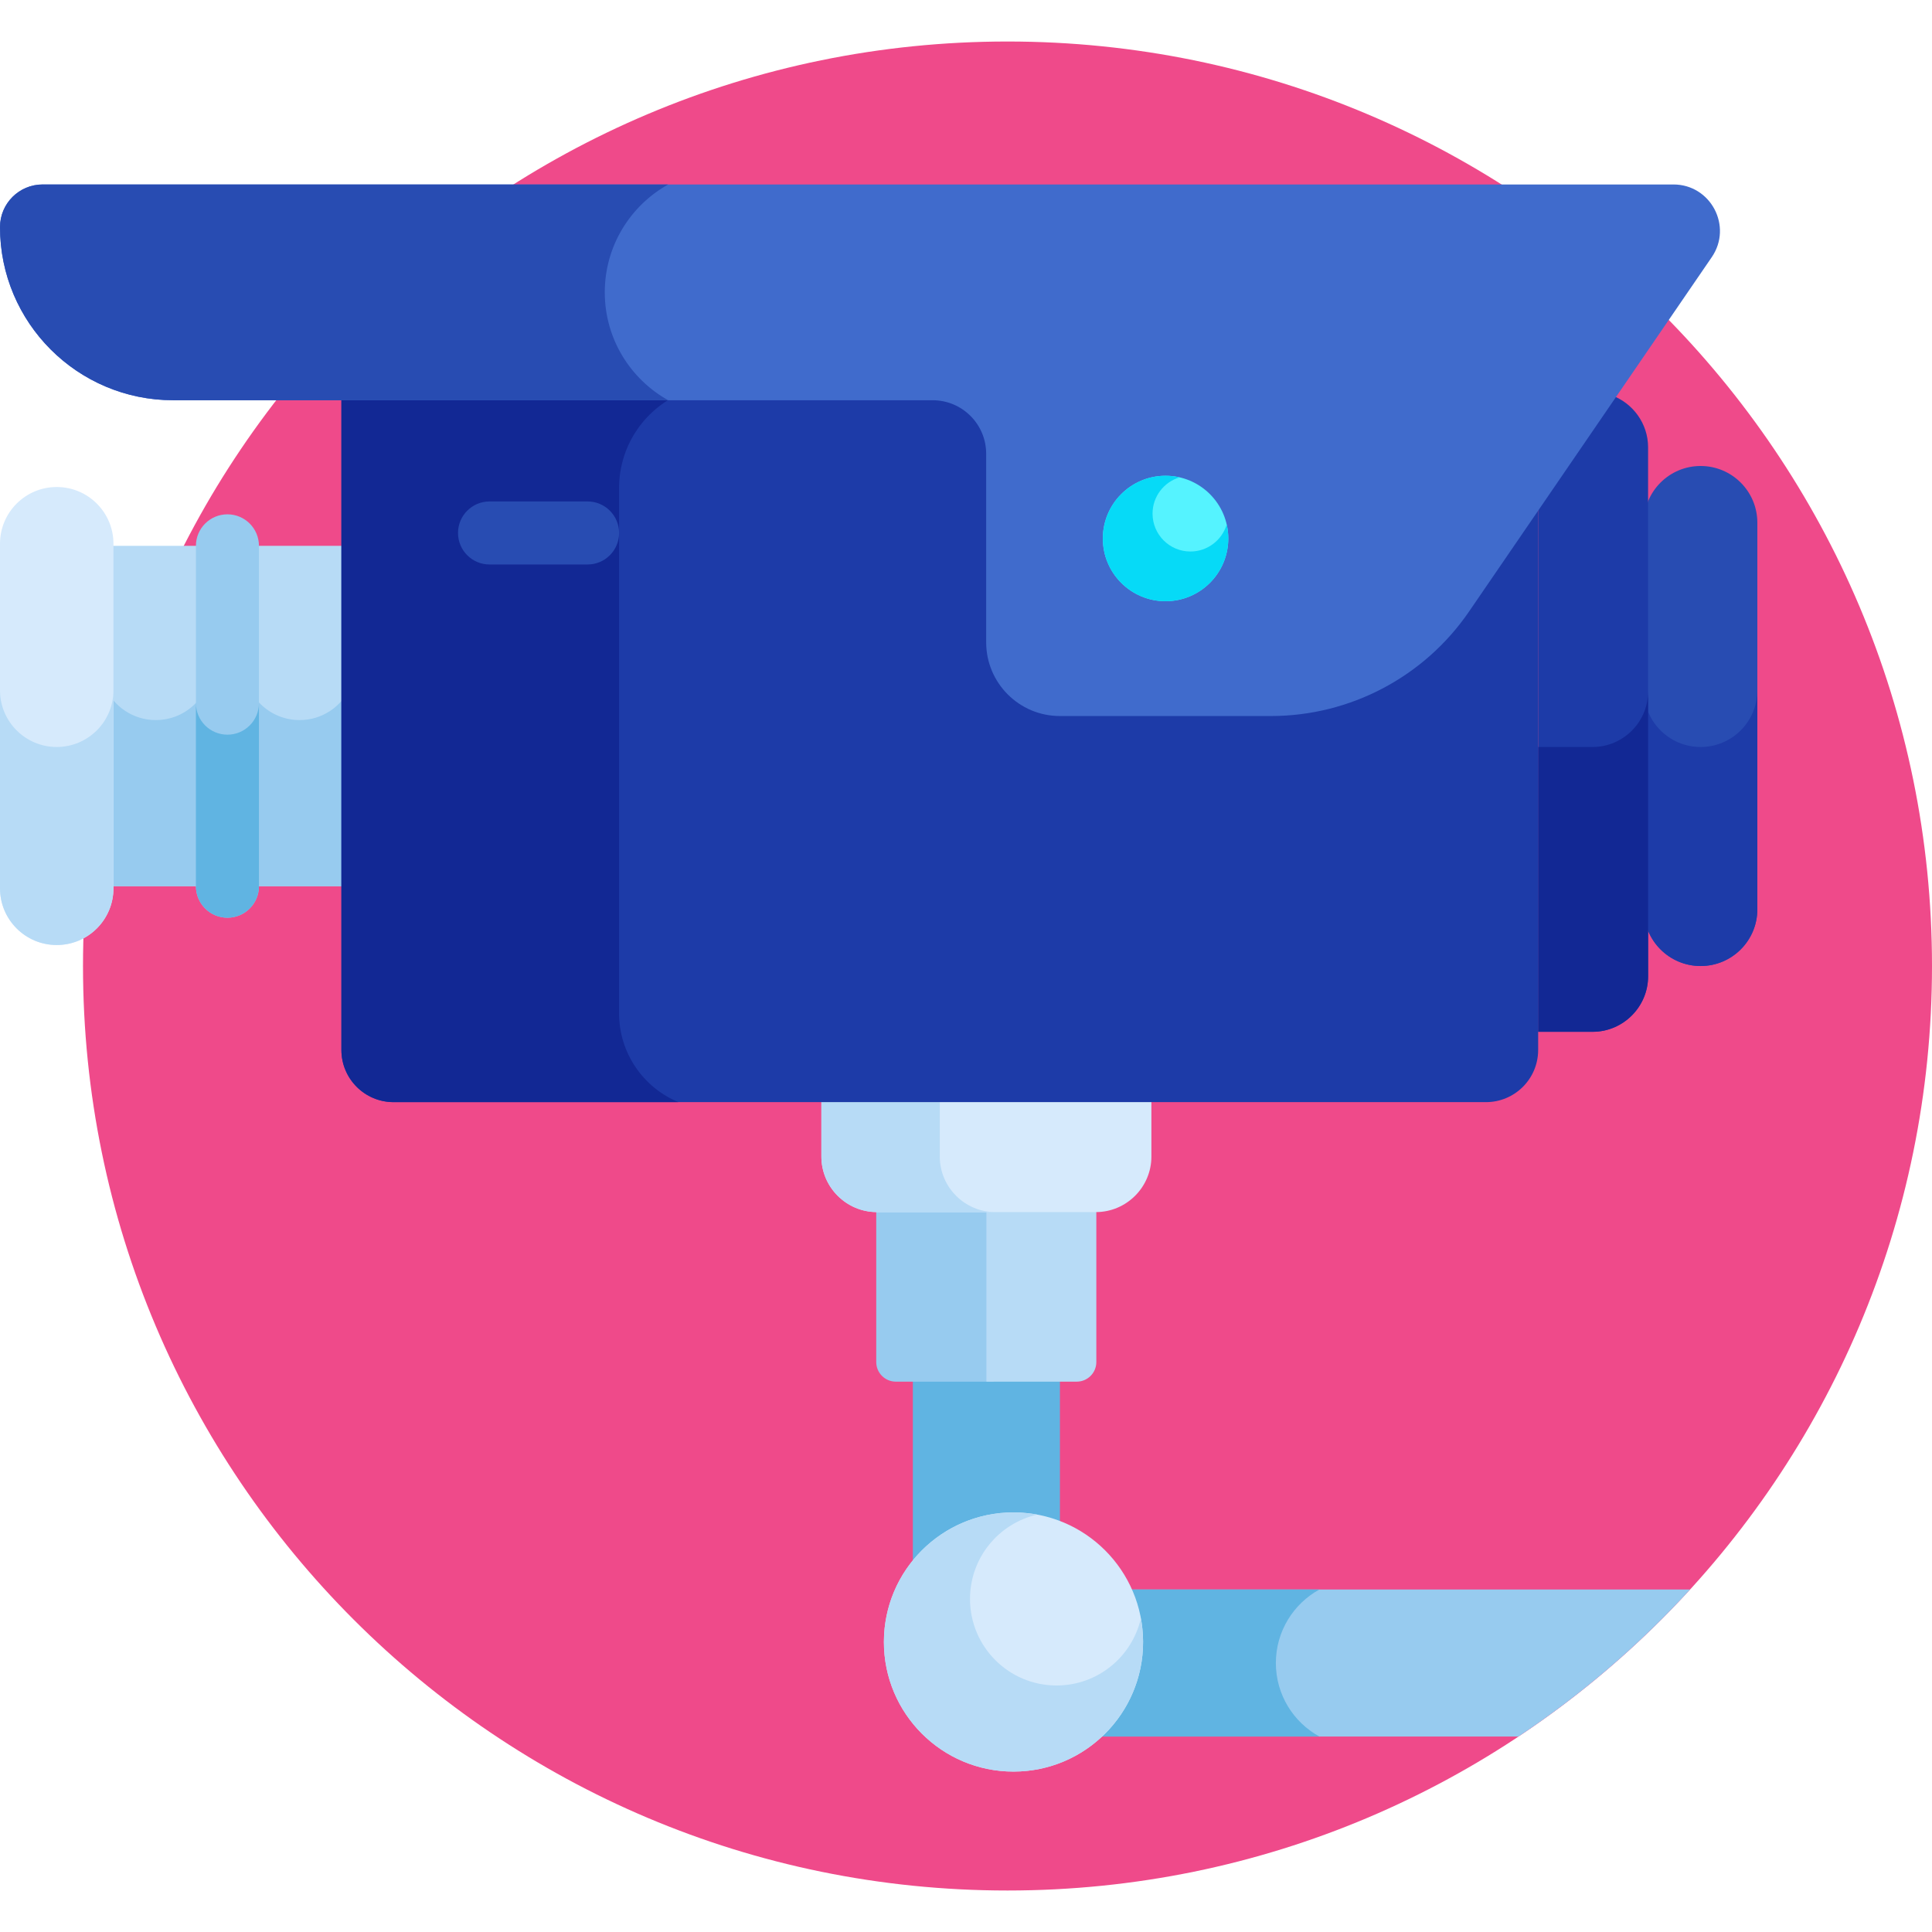 <svg height="512pt" viewBox="0 -11 512 512" width="512pt" xmlns="http://www.w3.org/2000/svg"><path d="m512 245c0 135.312-109.691 245.004-245 245.004-135.312 0-245.004-109.691-245.004-245.004 0-135.309 109.691-245 245.004-245 135.309 0 245 109.691 245 245zm0 0" fill="#ef4a8a"/><path d="m450.68 245.008c-8.301 0-15.031-6.73-15.031-15.031v-102.449c0-8.305 6.73-15.035 15.031-15.035 8.305 0 15.035 6.73 15.035 15.035v102.449c0 8.301-6.73 15.031-15.035 15.031zm0 0" fill="#284cb2"/><path d="m450.68 186.961c-8.301 0-15.031-6.73-15.031-15.035v58.051c0 8.301 6.73 15.031 15.031 15.031 8.305 0 15.035-6.73 15.035-15.031v-58.051c0 8.301-6.73 15.035-15.035 15.035zm0 0" fill="#1d3ba8"/><path d="m268.586 391.473c4.355 0 8.508.855 12.305 2.402v-40.949h-38.973v52.352c5.918-8.352 15.652-13.805 26.668-13.805zm0 0" fill="#60b4e2"/><path d="m298.152 410.227c1.992 4.227 3.109 8.941 3.109 13.922 0 10.062-4.551 19.059-11.707 25.055h112.844c16.719-11.109 32-24.211 45.496-38.977zm0 0" fill="#97cbef"/><path d="m232.211 307.984v41.973c0 2.867 2.328 5.195 5.199 5.195h25.934v-47.168zm0 0" fill="#97cbef"/><path d="m261.406 307.984v47.168h23.938c2.867 0 5.195-2.328 5.195-5.195v-41.969h-29.133zm0 0" fill="#b7dbf6"/><path d="m305.133 295.508v-16.656h-87.457v16.656c0 8.09 6.617 14.707 14.707 14.707h58.043c8.09 0 14.707-6.621 14.707-14.707zm0 0" fill="#d6eafc"/><path d="m249.051 295.508v-16.656h-31.375v16.656c0 8.09 6.617 14.707 14.707 14.707h31.375c-8.086 0-14.707-6.621-14.707-14.707zm0 0" fill="#b7dbf6"/><path d="m27.84 133.652h64.863v90.199h-64.863zm0 0" fill="#b7dbf6"/><path d="m79.395 179.828c-8.086 0-14.648-6.512-14.738-14.578h-8.629c-.09 8.066-6.648 14.578-14.738 14.578-5.996 0-11.145-3.582-13.449-8.719v52.742h64.863v-52.449c-2.367 4.98-7.43 8.426-13.309 8.426zm0 0" fill="#97cbef"/><path d="m15.031 239.441c-8.301 0-15.031-6.73-15.031-15.035v-91.312c0-8.301 6.73-15.031 15.031-15.031 8.305 0 15.035 6.73 15.035 15.031v91.312c0 8.305-6.73 15.035-15.035 15.035zm0 0" fill="#d6eafc"/><path d="m15.031 186.961c-8.301 0-15.031-6.734-15.031-15.035v52.48c0 8.305 6.73 15.035 15.031 15.035 8.305 0 15.035-6.73 15.035-15.035v-52.48c0 8.301-6.73 15.035-15.035 15.035zm0 0" fill="#b7dbf6"/><path d="m60.273 232.203c-4.613 0-8.352-3.738-8.352-8.352v-90.199c0-4.613 3.738-8.352 8.352-8.352 4.613 0 8.352 3.738 8.352 8.352v90.199c-.004 4.613-3.738 8.352-8.352 8.352zm0 0" fill="#97cbef"/><path d="m60.273 183.695c-4.613 0-8.352-3.738-8.352-8.352v48.508c0 4.613 3.738 8.352 8.352 8.352 4.613 0 8.352-3.738 8.352-8.352v-48.508c-.004 4.609-3.738 8.352-8.352 8.352zm0 0" fill="#60b4e2"/><path d="m427.051 93.734-19.422 28.355v140.348h14.426c8.09 0 14.707-6.617 14.707-14.707v-140.188c0-6.332-4.066-11.75-9.711-13.809zm0 0" fill="#1d3ba8"/><path d="m422.055 186.961h-14.426v75.477h14.426c8.09 0 14.707-6.617 14.707-14.707v-75.477c0 8.086-6.617 14.707-14.707 14.707zm0 0" fill="#122894"/><path d="m389.309 148.84c-11.867 17.324-31.516 27.684-52.516 27.684h-53.68c-10.793 0-19.539-8.75-19.539-19.539v-49.957c0-7.836-6.355-14.191-14.191-14.191h-158.906v174.41c0 7.641 6.195 13.832 13.836 13.832h289.48c7.641 0 13.836-6.191 13.836-13.832v-145.156zm0 0" fill="#1d3ba8"/><path d="m164.062 257.539v-139.195c0-11.582 7.18-21.48 17.328-25.508h-90.914v174.41c0 7.641 6.195 13.832 13.836 13.832h75.484c-9.234-3.824-15.734-12.922-15.734-23.539zm0 0" fill="#122894"/><path d="m155.715 138.594h-25.984c-4.613 0-8.352-3.738-8.352-8.352 0-4.609 3.738-8.352 8.352-8.352h25.984c4.609 0 8.352 3.738 8.352 8.352-.004 4.613-3.742 8.352-8.352 8.352zm0 0" fill="#284cb2"/><path d="m443.469 37.887h-432.176c-6.238 0-11.293 5.055-11.293 11.293 0 25.34 20.543 45.887 45.887 45.887h201.27c7.836 0 14.188 6.352 14.188 14.188v49.957c0 10.793 8.75 19.543 19.543 19.543h55.906c21 0 40.648-10.359 52.516-27.688l64.32-93.91c5.598-8.172-.254-19.27-10.16-19.27zm0 0" fill="#406bcc"/><path d="m325.512 131.703c0 9.184-7.445 16.625-16.625 16.625-9.18 0-16.625-7.441-16.625-16.625 0-9.18 7.445-16.625 16.625-16.625 9.18 0 16.625 7.445 16.625 16.625zm0 0" fill="#55f3ff"/><path d="m315.473 135.156c-5.543 0-10.035-4.496-10.035-10.039 0-4.539 3.012-8.367 7.148-9.609-1.191-.27-2.426-.426-3.699-.426-9.184 0-16.625 7.441-16.625 16.625 0 9.18 7.445 16.621 16.625 16.621 9.18 0 16.625-7.441 16.625-16.621 0-1.273-.156-2.508-.426-3.699-1.242 4.133-5.074 7.148-9.613 7.148zm0 0" fill="#06daf7"/><path d="m160.27 66.477c0-12.293 6.785-23 16.805-28.59h-165.781c-6.238 0-11.293 5.055-11.293 11.293 0 25.34 20.543 45.887 45.887 45.887h131.188c-10.02-5.594-16.805-16.297-16.805-28.59zm0 0" fill="#284cb2"/><path d="m338.117 429.715c0-8.402 4.668-15.715 11.551-19.488h-51.516c1.992 4.227 3.109 8.941 3.109 13.922 0 10.062-4.551 19.059-11.707 25.055h60.113c-6.883-3.773-11.551-11.086-11.551-19.488zm0 0" fill="#60b4e2"/><path d="m302.93 424.148c0 18.965-15.379 34.34-34.344 34.34-18.969 0-34.344-15.375-34.344-34.34 0-18.969 15.375-34.344 34.344-34.344 18.965 0 34.344 15.375 34.344 34.344zm0 0" fill="#d6eafc"/><path d="m279.996 435.672c-12.668 0-22.934-10.27-22.934-22.934 0-10.902 7.609-20.02 17.801-22.352-21.262-3.934-40.621 12.406-40.621 33.762 0 18.965 15.375 34.34 34.344 34.34 21.367 0 37.688-19.371 33.758-40.621-2.328 10.195-11.445 17.805-22.348 17.805zm0 0" fill="#b7dbf6"/></svg>